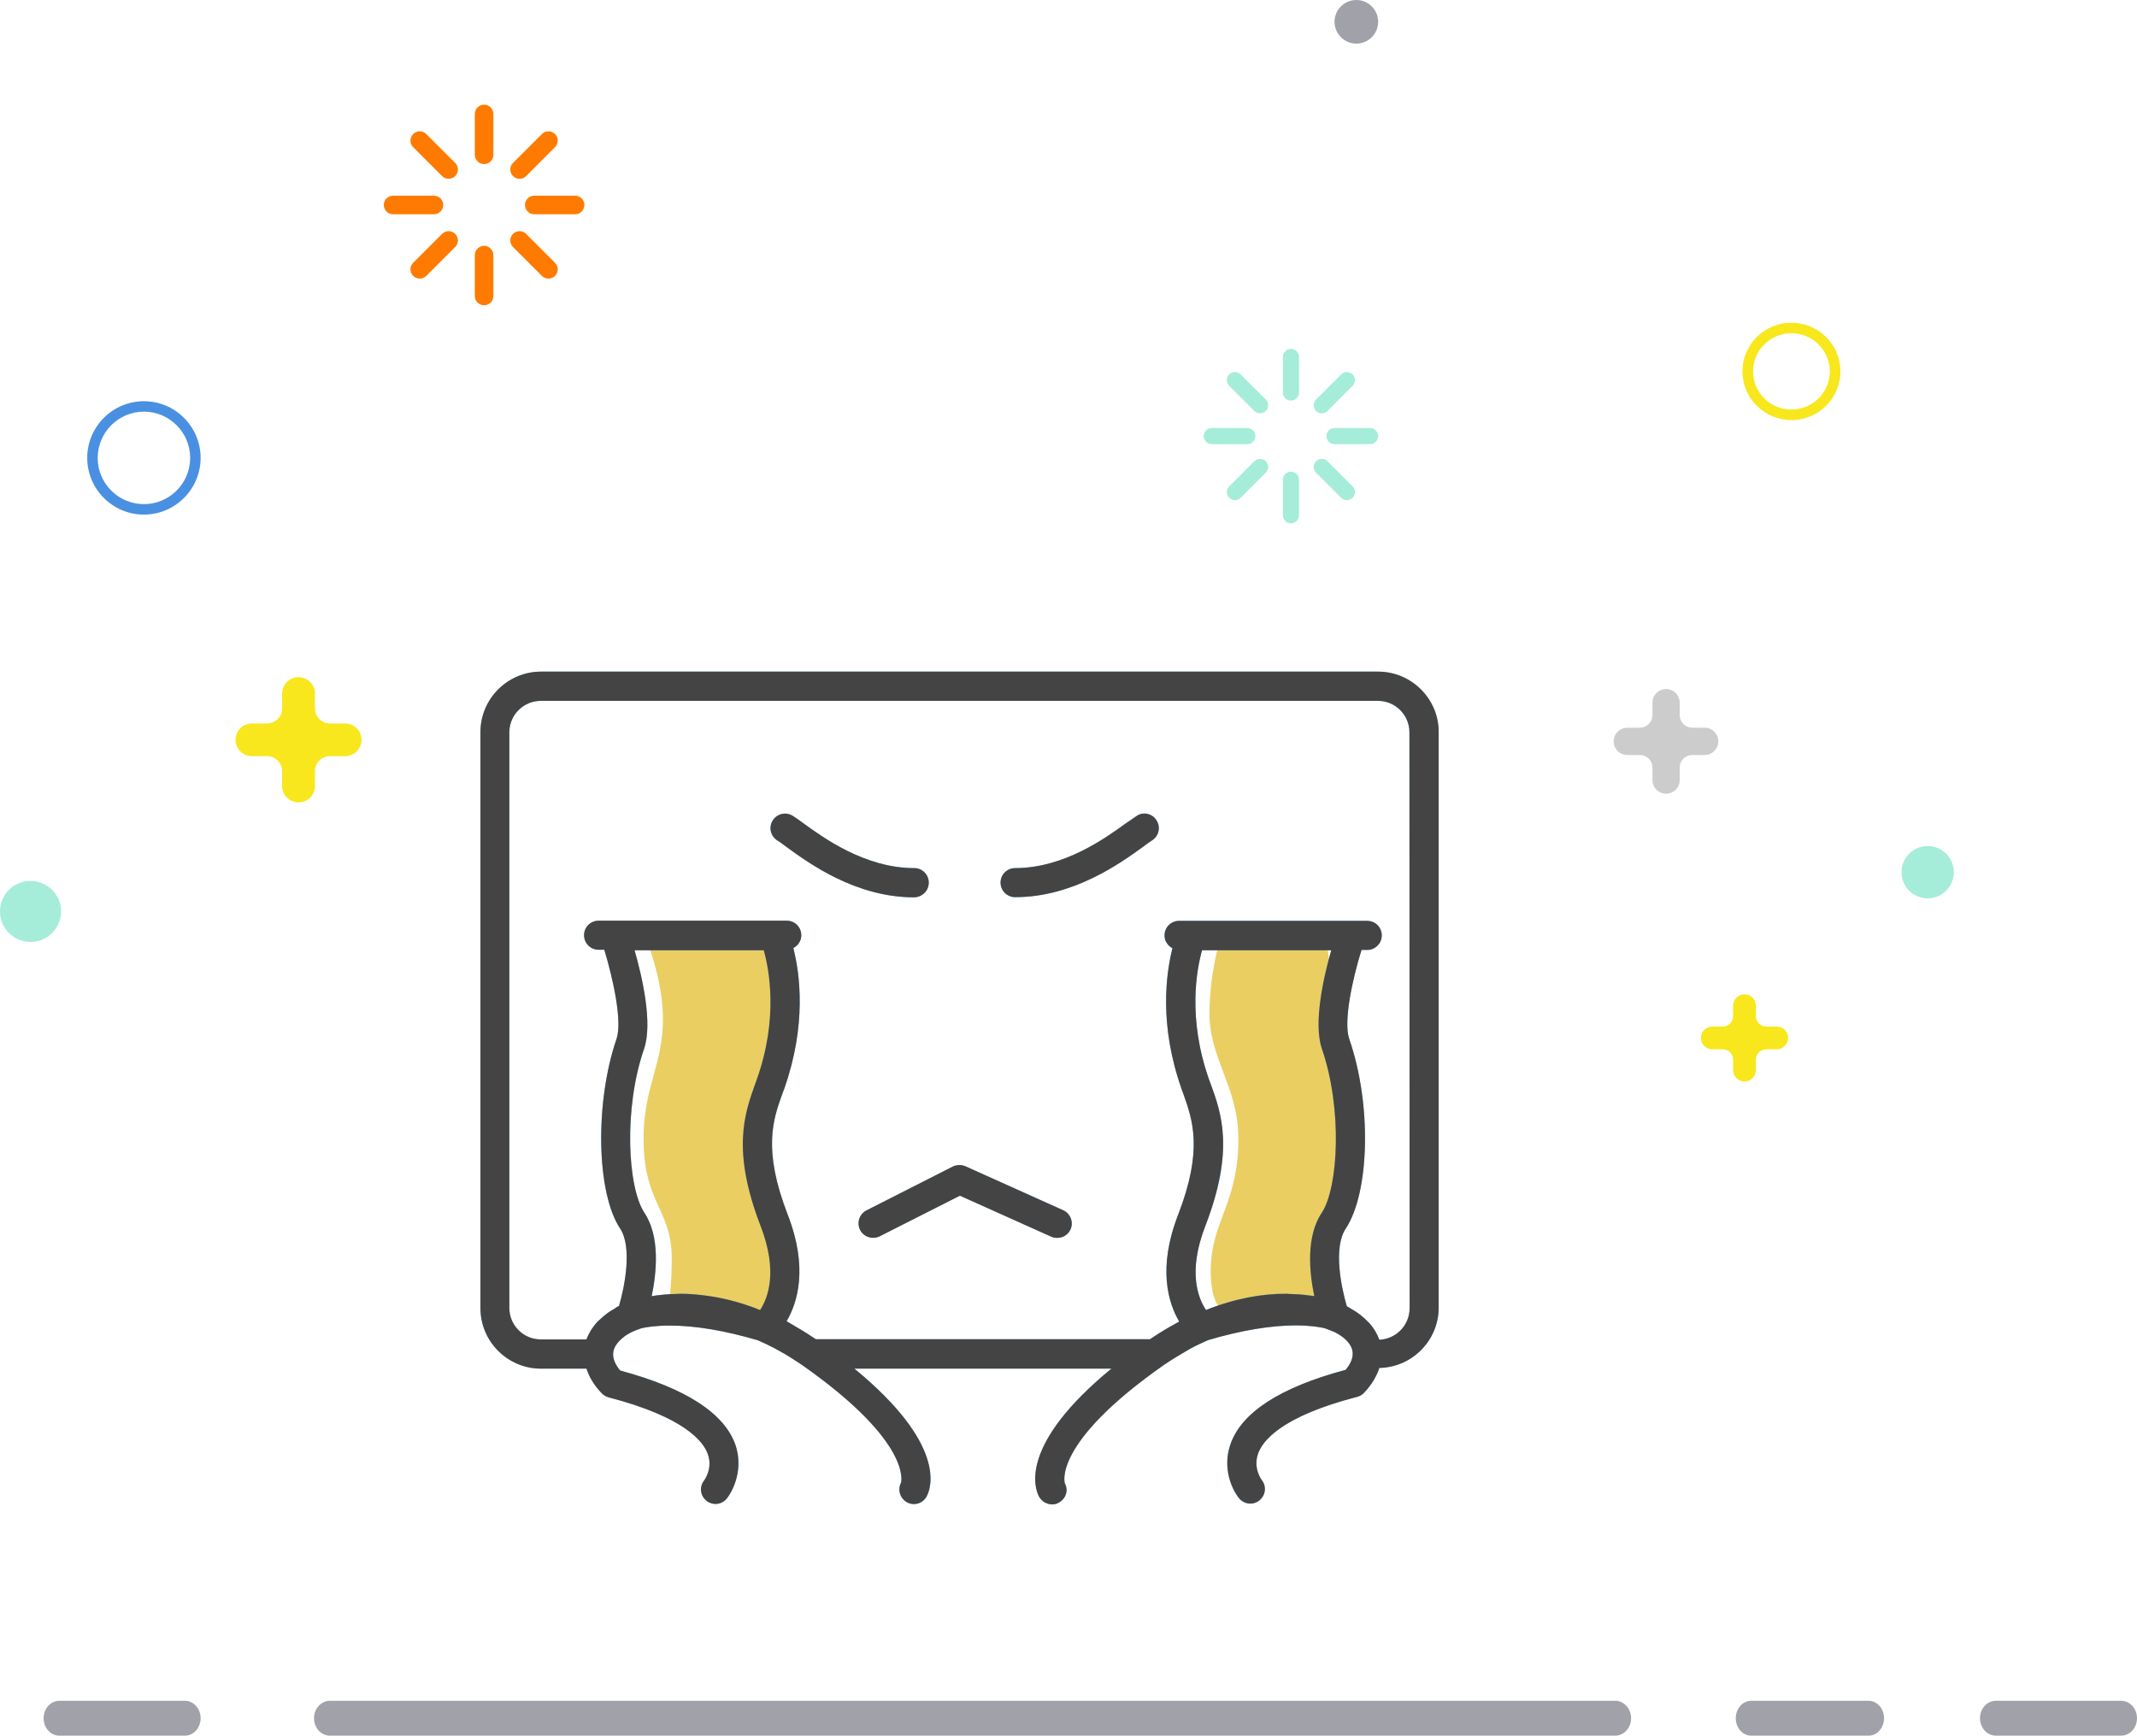 <?xml version="1.0" encoding="UTF-8"?>
<svg width="245px" height="199px" viewBox="0 0 245 199" version="1.1" xmlns="http://www.w3.org/2000/svg" xmlns:xlink="http://www.w3.org/1999/xlink">
    <!-- Generator: Sketch 50.2 (55047) - http://www.bohemiancoding.com/sketch -->
    <title>Cancel order successfully</title>
    <desc>Created with Sketch.</desc>
    <defs></defs>
    <g id="Page-1" stroke="none" stroke-width="1" fill="none" fill-rule="evenodd">
        <g id="10_1_Cancel-order-successfully" transform="translate(-78, -202)" fill-rule="nonzero">
            <g id="Cancel-order-successfully" transform="translate(78, 202)">
                <path d="M89.863,150.335 L76.299,150.335 C76.299,150.335 77.013,149.463 77.013,144.327 C77.013,138.576 73.781,138.061 73.781,130.545 C73.781,124.636 76.002,122.078 76.002,116.882 C76.002,112.361 74.177,107.919 74.177,107.919 L89.863,107.919 C89.863,107.919 87.444,125.132 87.444,130.228 C87.444,135.344 89.863,150.335 89.863,150.335 Z M152.089,150.335 L141.163,150.672 C141.163,150.672 138.803,150.871 138.803,145.755 C138.803,140.004 141.976,138.061 141.976,130.565 C141.976,124.656 138.664,121.423 138.664,116.228 C138.664,111.707 139.814,107.939 139.814,107.939 L152.089,107.939 C152.089,107.939 154.548,125.151 154.548,130.248 C154.548,135.344 152.089,150.335 152.089,150.335 Z" id="Shape" fill="#EACE62"></path>
                <path d="M157.998,77.005 L62.022,77.005 C58.195,77.005 55.081,80.118 55.081,83.945 L55.081,149.978 C55.081,153.806 58.195,156.919 62.022,156.919 L67.237,156.919 C67.554,157.89 68.129,158.862 69.002,159.754 C69.22,159.973 69.478,160.131 69.775,160.211 C78.481,162.471 80.642,165.267 81.158,166.735 C81.733,168.361 80.781,169.669 80.721,169.749 C80.146,170.482 80.285,171.494 80.999,172.069 C81.733,172.644 82.764,172.525 83.339,171.791 C84.112,170.8 85.223,168.4 84.33,165.703 C83.081,162.055 78.639,159.16 71.104,157.137 C70.489,156.403 70.291,155.769 70.291,155.273 L70.291,155.253 C70.291,154.599 70.707,153.924 71.461,153.33 C71.481,153.31 71.52,153.31 71.52,153.27 C71.738,153.111 71.976,152.953 72.254,152.814 C72.313,152.774 72.373,152.755 72.452,152.715 C72.77,152.556 73.146,152.437 73.503,152.298 C74.078,152.16 75.129,151.981 76.795,151.981 C79.71,151.981 83.101,152.556 86.888,153.667 C87.523,153.944 88.157,154.242 88.792,154.579 C88.99,154.678 89.189,154.797 89.367,154.896 C90.18,155.332 90.973,155.848 91.786,156.383 C91.846,156.443 91.925,156.463 91.985,156.522 C104.715,165.465 103.288,169.987 103.307,169.987 C102.871,170.8 103.188,171.811 104.001,172.247 C104.239,172.386 104.517,172.446 104.775,172.446 C105.37,172.446 105.945,172.128 106.242,171.553 C106.778,170.562 108.503,165.584 97.953,156.919 L127.42,156.919 C116.851,165.604 118.596,170.582 119.112,171.573 C119.429,172.148 120.024,172.485 120.639,172.485 C120.896,172.485 121.154,172.426 121.372,172.287 C122.185,171.851 122.523,170.899 122.086,170.086 C122.066,170.046 120.579,165.525 133.369,156.542 C134.262,155.927 135.154,155.392 136.046,154.876 C136.205,154.777 136.364,154.698 136.522,154.599 C137.177,154.242 137.851,153.944 138.505,153.647 C142.273,152.536 145.664,151.961 148.579,151.961 C150.245,151.961 151.296,152.16 151.851,152.279 C152.208,152.417 152.585,152.536 152.922,152.695 C152.981,152.715 153.041,152.755 153.1,152.774 C153.378,152.913 153.635,153.092 153.873,153.25 L153.893,153.27 C154.667,153.845 155.083,154.519 155.083,155.194 L155.083,155.213 C155.083,155.709 154.885,156.324 154.27,157.058 C146.715,159.08 142.273,161.975 141.044,165.664 C140.131,168.361 141.242,170.76 142.035,171.751 C142.61,172.485 143.661,172.604 144.375,172.029 C145.109,171.454 145.228,170.403 144.653,169.689 C144.633,169.669 143.661,168.361 144.216,166.715 C144.712,165.227 146.854,162.412 155.599,160.151 C155.896,160.072 156.174,159.913 156.372,159.695 C157.245,158.783 157.82,157.811 158.137,156.839 C161.905,156.76 164.938,153.687 164.938,149.919 L164.938,83.886 C164.938,80.138 161.825,77.005 157.998,77.005 Z M72.75,108.95 L87.563,108.95 C88.177,111.152 89.268,116.744 86.75,123.803 L86.571,124.299 C85.361,127.69 83.854,131.894 87.206,140.579 C89.248,145.874 87.999,148.888 87.146,150.196 L87.126,150.196 C86.988,150.137 86.829,150.097 86.69,150.018 C84.707,149.264 82.784,148.789 80.979,148.551 L80.503,148.491 C79.65,148.392 78.837,148.332 78.024,148.332 C77.846,148.332 77.668,148.352 77.489,148.352 C76.835,148.372 76.18,148.412 75.566,148.491 C75.407,148.511 75.248,148.511 75.09,148.551 C74.951,148.57 74.832,148.61 74.713,148.61 C75.288,145.854 75.685,141.769 73.88,139.052 C71.937,136.117 71.481,127.075 73.84,120.253 C74.852,117.299 73.622,111.984 72.75,108.95 Z M138.188,140.559 C141.539,131.874 140.032,127.65 138.803,124.279 L138.624,123.803 C136.126,116.744 137.197,111.152 137.811,108.95 L152.624,108.95 C151.752,111.984 150.542,117.299 151.553,120.253 C153.913,127.095 153.457,136.137 151.534,139.052 C149.709,141.789 150.106,145.854 150.681,148.61 C150.542,148.59 150.423,148.551 150.304,148.551 C150.205,148.531 150.086,148.531 149.967,148.511 C149.273,148.412 148.559,148.372 147.806,148.352 C147.706,148.352 147.607,148.332 147.508,148.332 C144.732,148.313 141.579,148.868 138.267,150.196 C137.395,148.908 136.126,145.874 138.188,140.559 Z M161.607,149.998 C161.607,151.942 160.06,153.528 158.137,153.607 C157.899,152.973 157.562,152.358 157.066,151.783 C157.007,151.704 156.927,151.644 156.828,151.545 L156.749,151.466 C156.511,151.208 156.213,150.97 155.936,150.732 C155.837,150.672 155.737,150.593 155.638,150.514 C155.4,150.355 155.143,150.196 154.865,150.038 C154.766,149.978 154.647,149.899 154.548,149.84 C154.508,149.82 154.468,149.82 154.429,149.78 C154.429,149.78 154.409,149.78 154.409,149.76 C153.774,147.638 152.822,143.038 154.29,140.857 C157.046,136.673 157.264,126.52 154.686,119.123 C153.992,117.12 155.063,112.222 156.094,108.911 L156.749,108.911 C157.661,108.911 158.414,108.177 158.414,107.245 C158.414,106.333 157.681,105.579 156.749,105.579 L135.174,105.579 C134.262,105.579 133.508,106.313 133.508,107.245 C133.508,107.9 133.885,108.435 134.42,108.713 C133.667,111.687 132.874,117.537 135.471,124.874 L135.65,125.37 C136.721,128.384 137.97,131.794 135.055,139.31 C132.695,145.417 133.944,149.403 135.194,151.525 C134.083,152.12 132.973,152.774 131.843,153.548 L93.551,153.548 C93.452,153.488 93.333,153.429 93.234,153.349 C92.322,152.735 91.41,152.199 90.517,151.684 C90.418,151.624 90.299,151.545 90.18,151.485 C91.429,149.364 92.679,145.378 90.319,139.29 C87.404,131.775 88.633,128.364 89.704,125.37 L89.902,124.854 C92.5,117.497 91.707,111.647 90.953,108.693 C91.489,108.415 91.866,107.88 91.866,107.225 C91.866,106.313 91.132,105.56 90.2,105.56 L68.625,105.56 C67.713,105.56 66.959,106.293 66.959,107.225 C66.959,108.137 67.693,108.891 68.625,108.891 L69.279,108.891 C70.291,112.203 71.362,117.101 70.687,119.103 C68.189,126.361 68.367,136.732 71.084,140.837 C72.532,142.998 71.6,147.599 70.965,149.74 C70.925,149.76 70.866,149.78 70.826,149.8 C70.687,149.859 70.588,149.939 70.469,150.038 C70.211,150.177 69.993,150.315 69.755,150.474 L69.438,150.712 C69.161,150.95 68.883,151.168 68.645,151.406 L68.546,151.505 L68.328,151.723 C68.129,151.961 67.971,152.199 67.792,152.457 C67.792,152.477 67.772,152.477 67.772,152.477 C67.554,152.834 67.376,153.191 67.237,153.568 L62.002,153.568 C59.999,153.568 58.393,151.942 58.393,149.959 L58.393,83.965 C58.393,81.962 60.019,80.356 62.002,80.356 L157.978,80.356 C159.981,80.356 161.587,81.982 161.587,83.965 L161.607,149.998 Z M106.48,101.197 C106.48,100.285 105.747,99.531 104.815,99.531 C99.163,99.531 94.384,96.041 92.084,94.376 C91.548,93.979 91.132,93.682 90.854,93.523 C90.061,93.047 89.05,93.305 88.574,94.098 C88.098,94.891 88.356,95.902 89.149,96.378 C89.387,96.517 89.704,96.755 90.121,97.072 C92.718,98.956 98.072,102.883 104.795,102.883 C105.747,102.863 106.48,102.109 106.48,101.197 Z M130.355,93.523 C130.078,93.701 129.661,93.999 129.106,94.376 C126.806,96.041 122.027,99.531 116.375,99.531 C115.463,99.531 114.71,100.265 114.71,101.197 C114.71,102.109 115.443,102.863 116.375,102.863 C123.098,102.863 128.491,98.936 131.069,97.072 C131.486,96.755 131.823,96.517 132.041,96.378 C132.834,95.902 133.092,94.891 132.616,94.098 C132.16,93.305 131.129,93.027 130.355,93.523 Z M121.888,138.755 L110.684,133.718 C110.228,133.52 109.693,133.539 109.256,133.738 L99.341,138.775 C98.528,139.191 98.191,140.182 98.608,141.015 C99.024,141.828 100.016,142.146 100.849,141.749 L110.05,137.089 L120.52,141.789 C120.738,141.888 120.976,141.927 121.214,141.927 C121.848,141.927 122.463,141.571 122.741,140.936 C123.098,140.103 122.721,139.131 121.888,138.755 Z" id="Shape" fill="#78C6FF"></path>
                <path d="M157.998,77.005 L62.022,77.005 C58.195,77.005 55.081,80.118 55.081,83.945 L55.081,149.978 C55.081,153.806 58.195,156.919 62.022,156.919 L67.237,156.919 C67.554,157.89 68.129,158.862 69.002,159.754 C69.22,159.973 69.478,160.131 69.775,160.211 C78.481,162.471 80.642,165.267 81.158,166.735 C81.733,168.361 80.781,169.669 80.721,169.749 C80.146,170.482 80.285,171.494 80.999,172.069 C81.733,172.644 82.764,172.525 83.339,171.791 C84.112,170.8 85.223,168.4 84.33,165.703 C83.081,162.055 78.639,159.16 71.104,157.137 C70.489,156.403 70.291,155.769 70.291,155.273 L70.291,155.253 C70.291,154.599 70.707,153.924 71.461,153.33 C71.481,153.31 71.52,153.31 71.52,153.27 C71.738,153.111 71.976,152.953 72.254,152.814 C72.313,152.774 72.373,152.755 72.452,152.715 C72.77,152.556 73.146,152.437 73.503,152.298 C74.078,152.16 75.129,151.981 76.795,151.981 C79.71,151.981 83.101,152.556 86.888,153.667 C87.523,153.944 88.157,154.242 88.792,154.579 C88.99,154.678 89.189,154.797 89.367,154.896 C90.18,155.332 90.973,155.848 91.786,156.383 C91.846,156.443 91.925,156.463 91.985,156.522 C104.715,165.465 103.288,169.987 103.307,169.987 C102.871,170.8 103.188,171.811 104.001,172.247 C104.239,172.386 104.517,172.446 104.775,172.446 C105.37,172.446 105.945,172.128 106.242,171.553 C106.778,170.562 108.503,165.584 97.953,156.919 L127.42,156.919 C116.851,165.604 118.596,170.582 119.112,171.573 C119.429,172.148 120.024,172.485 120.639,172.485 C120.896,172.485 121.154,172.426 121.372,172.287 C122.185,171.851 122.523,170.899 122.086,170.086 C122.066,170.046 120.579,165.525 133.369,156.542 C134.262,155.927 135.154,155.392 136.046,154.876 C136.205,154.777 136.364,154.698 136.522,154.599 C137.177,154.242 137.851,153.944 138.505,153.647 C142.273,152.536 145.664,151.961 148.579,151.961 C150.245,151.961 151.296,152.16 151.851,152.279 C152.208,152.417 152.585,152.536 152.922,152.695 C152.981,152.715 153.041,152.755 153.1,152.774 C153.378,152.913 153.635,153.092 153.873,153.25 L153.893,153.27 C154.667,153.845 155.083,154.519 155.083,155.194 L155.083,155.213 C155.083,155.709 154.885,156.324 154.27,157.058 C146.715,159.08 142.273,161.975 141.044,165.664 C140.131,168.361 141.242,170.76 142.035,171.751 C142.61,172.485 143.661,172.604 144.375,172.029 C145.109,171.454 145.228,170.403 144.653,169.689 C144.633,169.669 143.661,168.361 144.216,166.715 C144.712,165.227 146.854,162.412 155.599,160.151 C155.896,160.072 156.174,159.913 156.372,159.695 C157.245,158.783 157.82,157.811 158.137,156.839 C161.905,156.76 164.938,153.687 164.938,149.919 L164.938,83.886 C164.938,80.138 161.825,77.005 157.998,77.005 Z M72.75,108.95 L87.563,108.95 C88.177,111.152 89.268,116.744 86.75,123.803 L86.571,124.299 C85.361,127.69 83.854,131.894 87.206,140.579 C89.248,145.874 87.999,148.888 87.146,150.196 L87.126,150.196 C86.988,150.137 86.829,150.097 86.69,150.018 C84.707,149.264 82.784,148.789 80.979,148.551 L80.503,148.491 C79.65,148.392 78.837,148.332 78.024,148.332 C77.846,148.332 77.668,148.352 77.489,148.352 C76.835,148.372 76.18,148.412 75.566,148.491 C75.407,148.511 75.248,148.511 75.09,148.551 C74.951,148.57 74.832,148.61 74.713,148.61 C75.288,145.854 75.685,141.769 73.88,139.052 C71.937,136.117 71.481,127.075 73.84,120.253 C74.852,117.299 73.622,111.984 72.75,108.95 Z M138.188,140.559 C141.539,131.874 140.032,127.65 138.803,124.279 L138.624,123.803 C136.126,116.744 137.197,111.152 137.811,108.95 L152.624,108.95 C151.752,111.984 150.542,117.299 151.553,120.253 C153.913,127.095 153.457,136.137 151.534,139.052 C149.709,141.789 150.106,145.854 150.681,148.61 C150.542,148.59 150.423,148.551 150.304,148.551 C150.205,148.531 150.086,148.531 149.967,148.511 C149.273,148.412 148.559,148.372 147.806,148.352 C147.706,148.352 147.607,148.332 147.508,148.332 C144.732,148.313 141.579,148.868 138.267,150.196 C137.395,148.908 136.126,145.874 138.188,140.559 Z M161.607,149.998 C161.607,151.942 160.06,153.528 158.137,153.607 C157.899,152.973 157.562,152.358 157.066,151.783 C157.007,151.704 156.927,151.644 156.828,151.545 L156.749,151.466 C156.511,151.208 156.213,150.97 155.936,150.732 C155.837,150.672 155.737,150.593 155.638,150.514 C155.4,150.355 155.143,150.196 154.865,150.038 C154.766,149.978 154.647,149.899 154.548,149.84 C154.508,149.82 154.468,149.82 154.429,149.78 C154.429,149.78 154.409,149.78 154.409,149.76 C153.774,147.638 152.822,143.038 154.29,140.857 C157.046,136.673 157.264,126.52 154.686,119.123 C153.992,117.12 155.063,112.222 156.094,108.911 L156.749,108.911 C157.661,108.911 158.414,108.177 158.414,107.245 C158.414,106.333 157.681,105.579 156.749,105.579 L135.174,105.579 C134.262,105.579 133.508,106.313 133.508,107.245 C133.508,107.9 133.885,108.435 134.42,108.713 C133.667,111.687 132.874,117.537 135.471,124.874 L135.65,125.37 C136.721,128.384 137.97,131.794 135.055,139.31 C132.695,145.417 133.944,149.403 135.194,151.525 C134.083,152.12 132.973,152.774 131.843,153.548 L93.551,153.548 C93.452,153.488 93.333,153.429 93.234,153.349 C92.322,152.735 91.41,152.199 90.517,151.684 C90.418,151.624 90.299,151.545 90.18,151.485 C91.429,149.364 92.679,145.378 90.319,139.29 C87.404,131.775 88.633,128.364 89.704,125.37 L89.902,124.854 C92.5,117.497 91.707,111.647 90.953,108.693 C91.489,108.415 91.866,107.88 91.866,107.225 C91.866,106.313 91.132,105.56 90.2,105.56 L68.625,105.56 C67.713,105.56 66.959,106.293 66.959,107.225 C66.959,108.137 67.693,108.891 68.625,108.891 L69.279,108.891 C70.291,112.203 71.362,117.101 70.687,119.103 C68.189,126.361 68.367,136.732 71.084,140.837 C72.532,142.998 71.6,147.599 70.965,149.74 C70.925,149.76 70.866,149.78 70.826,149.8 C70.687,149.859 70.588,149.939 70.469,150.038 C70.211,150.177 69.993,150.315 69.755,150.474 L69.438,150.712 C69.161,150.95 68.883,151.168 68.645,151.406 L68.546,151.505 L68.328,151.723 C68.129,151.961 67.971,152.199 67.792,152.457 C67.792,152.477 67.772,152.477 67.772,152.477 C67.554,152.834 67.376,153.191 67.237,153.568 L62.002,153.568 C59.999,153.568 58.393,151.942 58.393,149.959 L58.393,83.965 C58.393,81.962 60.019,80.356 62.002,80.356 L157.978,80.356 C159.981,80.356 161.587,81.982 161.587,83.965 L161.607,149.998 Z M106.48,101.197 C106.48,100.285 105.747,99.531 104.815,99.531 C99.163,99.531 94.384,96.041 92.084,94.376 C91.548,93.979 91.132,93.682 90.854,93.523 C90.061,93.047 89.05,93.305 88.574,94.098 C88.098,94.891 88.356,95.902 89.149,96.378 C89.387,96.517 89.704,96.755 90.121,97.072 C92.718,98.956 98.072,102.883 104.795,102.883 C105.747,102.863 106.48,102.109 106.48,101.197 Z M130.355,93.523 C130.078,93.701 129.661,93.999 129.106,94.376 C126.806,96.041 122.027,99.531 116.375,99.531 C115.463,99.531 114.71,100.265 114.71,101.197 C114.71,102.109 115.443,102.863 116.375,102.863 C123.098,102.863 128.491,98.936 131.069,97.072 C131.486,96.755 131.823,96.517 132.041,96.378 C132.834,95.902 133.092,94.891 132.616,94.098 C132.16,93.305 131.129,93.027 130.355,93.523 Z M121.888,138.755 L110.684,133.718 C110.228,133.52 109.693,133.539 109.256,133.738 L99.341,138.775 C98.528,139.191 98.191,140.182 98.608,141.015 C99.024,141.828 100.016,142.146 100.849,141.749 L110.05,137.089 L120.52,141.789 C120.738,141.888 120.976,141.927 121.214,141.927 C121.848,141.927 122.463,141.571 122.741,140.936 C123.098,140.103 122.721,139.131 121.888,138.755 Z" id="Shape" fill="#444444"></path>
                <g id="successful">
                    <g id="水滴">
                        <path d="M229,197 L243,197" id="Shape" fill="#FEDEBB"></path>
                        <path d="M243.179,199 L228.821,199 C227.815,199 227,198.105 227,197 C227,195.895 227.815,195 228.821,195 L243.179,195 C244.185,195 245,195.895 245,197 C245,198.105 244.185,199 243.179,199 Z" id="Shape" fill="#A1A1A9"></path>
                        <path d="M201,197 L215,197" id="Shape" fill="#FEDEBB"></path>
                        <path d="M214.222,199 L200.778,199 C199.796,199 199,198.105 199,197 C199,195.895 199.796,195 200.778,195 L214.222,195 C215.204,195 216,195.895 216,197 C216,198.105 215.204,199 214.222,199 Z" id="Shape" fill="#A1A1A9"></path>
                        <path d="M38,197 L185,197" id="Shape" fill="#FEDEBB"></path>
                        <path d="M185.172,199 L37.828,199 C36.819,199 36,198.105 36,197 C36,195.895 36.819,195 37.828,195 L185.172,195 C186.181,195 187,195.895 187,197 C187,198.105 186.181,199 185.172,199 Z" id="Shape" fill="#A1A1A9"></path>
                        <path d="M7,197 L22,197" id="Shape" fill="#FEDEBB"></path>
                        <path d="M21.199,199 L6.801,199 C5.806,199 5,198.105 5,197 C5,195.895 5.806,195 6.801,195 L21.199,195 C22.194,195 23,195.895 23,197 C23,198.105 22.194,199 21.199,199 Z" id="Shape" fill="#A1A1A9"></path>
                        <path d="M7,104.5 C7,106.432 5.434,108 3.5,108 C1.566,108 0,106.432 0,104.5 C0,102.565 1.566,101 3.5,101 C5.434,101 7,102.565 7,104.5 Z" id="Shape" fill="#A5EDD8"></path>
                        <path d="M155.501,5 C154.12,5 153,3.88 153,2.5 C153,1.12 154.12,2.93113146e-07 155.501,4.36821815e-08 C156.882,-0 158,1.12 158,2.5 C158,3.88 156.882,5 155.501,5 Z" id="Shape" fill="#A1A1A9"></path>
                        <path d="M224,100 C224,101.656 222.656,103 221,103 C219.343,103 218,101.656 218,100 C218,98.344 219.343,97 221,97 C222.656,97 224,98.344 224,100 Z" id="Shape" fill="#A5EDD8"></path>
                        <path d="M16.5,59 C12.916,59 10,56.084 10,52.5 C10,48.916 12.916,46 16.5,46 C20.084,46 23,48.916 23,52.5 C23,56.084 20.084,59 16.5,59 Z M16.5,47.199 C13.577,47.199 11.199,49.577 11.199,52.5 C11.199,55.423 13.577,57.801 16.5,57.801 C19.423,57.801 21.801,55.423 21.801,52.5 C21.801,49.577 19.423,47.199 16.5,47.199 Z" id="Shape" fill="#4A90E2"></path>
                        <path d="M205.381,48.167 C202.284,48.167 199.763,45.663 199.763,42.585 C199.763,39.505 202.284,37 205.381,37 C208.479,37 211,39.506 211,42.585 C211,45.663 208.479,48.167 205.381,48.167 Z M205.381,38.21 C202.955,38.21 200.981,40.173 200.981,42.585 C200.981,44.995 202.955,46.956 205.381,46.956 C207.808,46.956 209.782,44.995 209.782,42.585 C209.782,40.173 207.808,38.21 205.381,38.21 Z M37.838,82.948 C36.884,82.948 36.11,82.18 36.109,81.232 L36.109,79.516 C36.11,79.019 35.912,78.542 35.558,78.19 C35.205,77.838 34.725,77.641 34.225,77.64 C33.725,77.641 33.246,77.838 32.892,78.19 C32.539,78.542 32.34,79.019 32.34,79.516 L32.34,81.232 C32.339,82.18 31.566,82.948 30.612,82.948 L28.884,82.948 C27.844,82.948 27,83.786 27,84.82 C27,85.856 27.843,86.696 28.884,86.696 L30.612,86.696 C31.07,86.695 31.51,86.876 31.834,87.198 C32.158,87.52 32.34,87.956 32.34,88.412 L32.34,90.128 C32.34,91.164 33.184,92 34.225,92 C34.725,92 35.205,91.803 35.558,91.452 C35.911,91.101 36.11,90.625 36.109,90.128 L36.109,88.412 C36.109,87.956 36.292,87.52 36.616,87.198 C36.94,86.876 37.38,86.695 37.838,86.696 L39.565,86.696 C40.606,86.696 41.45,85.857 41.45,84.822 C41.45,83.787 40.606,82.948 39.565,82.948 L37.838,82.948 Z" id="Shape" fill="#F8E71C"></path>
                        <path d="M194.004,83.436 C193.624,83.435 193.26,83.284 192.992,83.014 C192.723,82.745 192.572,82.38 192.573,81.999 L192.573,80.565 C192.573,80.15 192.408,79.751 192.115,79.458 C191.821,79.164 191.423,78.999 191.008,79 C190.594,79 190.197,79.165 189.904,79.459 C189.611,79.752 189.447,80.15 189.447,80.565 L189.447,81.999 C189.448,82.38 189.296,82.746 189.027,83.015 C188.758,83.285 188.394,83.436 188.013,83.436 L186.582,83.436 C186.019,83.428 185.496,83.725 185.213,84.212 C184.929,84.699 184.929,85.301 185.213,85.788 C185.496,86.275 186.019,86.571 186.582,86.564 L188.013,86.564 C188.394,86.564 188.759,86.715 189.028,86.985 C189.297,87.254 189.448,87.62 189.447,88.001 L189.447,89.434 C189.447,89.849 189.611,90.247 189.904,90.541 C190.197,90.835 190.594,91 191.008,91 C191.423,91.001 191.821,90.836 192.115,90.542 C192.408,90.248 192.573,89.85 192.573,89.434 L192.573,88.001 C192.572,87.62 192.723,87.255 192.991,86.985 C193.26,86.716 193.624,86.564 194.004,86.564 L195.437,86.564 C196.3,86.564 197,85.863 197,84.998 C197,84.136 196.299,83.436 195.437,83.436 L194.004,83.436 Z" id="Shape" fill="#CCCCCC"></path>
                        <path d="M202.498,117.699 C201.84,117.699 201.305,117.159 201.305,116.502 L201.305,115.305 C201.305,114.584 200.721,114 200,114 C199.279,114 198.695,114.584 198.695,115.305 L198.695,116.502 C198.695,117.159 198.16,117.699 197.502,117.699 L196.305,117.699 C195.959,117.698 195.627,117.835 195.382,118.079 C195.138,118.323 195,118.655 195,119 C195,119.346 195.137,119.678 195.382,119.923 C195.627,120.167 195.959,120.305 196.305,120.305 L197.502,120.305 C198.16,120.306 198.694,120.84 198.695,121.498 L198.695,122.695 C198.695,123.416 199.279,124 200,124 C200.721,124 201.305,123.416 201.305,122.695 L201.305,121.498 C201.306,120.84 201.84,120.306 202.498,120.305 L203.695,120.305 C204.041,120.305 204.373,120.168 204.618,119.923 C204.863,119.678 205,119.346 205,119 C205,118.655 204.862,118.323 204.618,118.079 C204.373,117.835 204.041,117.698 203.695,117.699 L202.498,117.699 Z" id="Shape" fill="#F8E71C"></path>
                        <path d="M55.5,12 C55.218,12 54.947,12.112 54.747,12.313 C54.547,12.513 54.435,12.784 54.436,13.067 L54.434,17.75 C54.434,18.336 54.912,18.813 55.501,18.817 C56.088,18.817 56.565,18.336 56.565,17.75 L56.565,13.067 C56.566,12.478 56.089,12 55.5,12 Z M55.5,28.187 C55.217,28.186 54.947,28.298 54.747,28.498 C54.547,28.697 54.435,28.968 54.434,29.25 L54.436,33.937 C54.436,34.219 54.548,34.49 54.748,34.689 C54.947,34.889 55.218,35 55.5,35 C55.783,35.001 56.054,34.889 56.253,34.689 C56.453,34.49 56.565,34.219 56.565,33.937 L56.565,29.25 C56.565,28.968 56.453,28.697 56.253,28.497 C56.053,28.298 55.782,28.186 55.5,28.187 Z M50.681,20.189 C51.096,20.605 51.771,20.602 52.187,20.186 C52.387,19.987 52.5,19.716 52.5,19.433 C52.5,19.15 52.387,18.879 52.187,18.68 L48.874,15.366 C48.457,14.954 47.786,14.954 47.368,15.366 C46.952,15.785 46.952,16.46 47.368,16.873 L50.681,20.189 Z M60.318,26.814 C60.118,26.614 59.848,26.502 59.566,26.502 C59.284,26.502 59.013,26.614 58.814,26.814 C58.614,27.013 58.501,27.284 58.501,27.567 C58.501,27.849 58.614,28.12 58.814,28.32 L62.126,31.633 C62.543,32.046 63.214,32.046 63.631,31.633 C63.831,31.434 63.944,31.163 63.944,30.88 C63.944,30.598 63.831,30.327 63.631,30.127 L60.318,26.814 Z M50.815,23.5 C50.814,22.912 50.337,22.436 49.75,22.437 L45.065,22.437 C44.783,22.436 44.512,22.548 44.312,22.747 C44.112,22.947 44,23.218 44,23.5 C44,23.783 44.112,24.054 44.312,24.254 C44.512,24.454 44.783,24.566 45.065,24.566 L49.75,24.566 C50.032,24.566 50.303,24.454 50.503,24.254 C50.703,24.054 50.815,23.783 50.815,23.5 Z M65.935,22.437 L61.25,22.437 C60.662,22.437 60.186,22.913 60.186,23.5 C60.186,23.783 60.298,24.054 60.498,24.254 C60.697,24.454 60.968,24.566 61.251,24.566 L65.935,24.566 C66.218,24.566 66.489,24.454 66.689,24.254 C66.888,24.054 67,23.783 67,23.5 C67.001,23.218 66.889,22.946 66.689,22.747 C66.489,22.547 66.218,22.435 65.935,22.437 Z M50.681,26.814 L47.368,30.127 C46.953,30.543 46.953,31.218 47.368,31.633 C47.784,32.046 48.459,32.049 48.874,31.633 L52.187,28.32 C52.387,28.12 52.5,27.849 52.5,27.567 C52.5,27.284 52.387,27.013 52.187,26.814 C51.771,26.398 51.097,26.398 50.681,26.814 Z M60.32,20.189 L63.632,16.873 C64.048,16.46 64.048,15.785 63.632,15.366 C63.215,14.954 62.544,14.954 62.127,15.366 L58.814,18.68 C58.614,18.88 58.501,19.152 58.501,19.435 C58.501,19.718 58.614,19.989 58.814,20.189 C59.23,20.605 59.904,20.605 60.32,20.189 Z" id="Shape" fill="#FF7B00"></path>
                        <path d="M148,40 C147.754,40 147.519,40.098 147.345,40.272 C147.171,40.446 147.074,40.682 147.075,40.927 L147.073,45 C147.073,45.51 147.489,45.925 148.001,45.928 C148.511,45.928 148.926,45.51 148.926,45 L148.926,40.927 C148.927,40.416 148.512,40 148,40 Z M148,54.075 C147.754,54.075 147.519,54.172 147.345,54.346 C147.171,54.519 147.074,54.754 147.073,55 L147.075,59.076 C147.075,59.321 147.172,59.556 147.346,59.73 C147.519,59.903 147.755,60 148,60 C148.246,60.001 148.481,59.903 148.655,59.73 C148.829,59.556 148.926,59.321 148.926,59.076 L148.926,55 C148.926,54.754 148.828,54.519 148.655,54.346 C148.481,54.172 148.245,54.075 148,54.075 Z M143.81,47.121 C144.171,47.482 144.757,47.48 145.119,47.119 C145.293,46.945 145.391,46.709 145.391,46.464 C145.391,46.218 145.293,45.982 145.119,45.809 L142.238,42.927 C141.875,42.569 141.292,42.569 140.929,42.927 C140.567,43.291 140.567,43.879 140.929,44.237 L143.81,47.121 Z M152.189,52.881 C152.016,52.708 151.781,52.61 151.536,52.61 C151.29,52.61 151.055,52.708 150.882,52.881 C150.708,53.055 150.61,53.291 150.61,53.536 C150.61,53.782 150.708,54.018 150.882,54.191 L153.762,57.073 C154.125,57.431 154.708,57.431 155.071,57.073 C155.245,56.899 155.342,56.663 155.342,56.418 C155.342,56.172 155.245,55.936 155.071,55.763 L152.189,52.881 Z M143.926,50 C143.925,49.489 143.511,49.075 143,49.075 L138.926,49.075 C138.681,49.075 138.445,49.172 138.271,49.345 C138.098,49.519 138,49.754 138,50 C138,50.246 138.097,50.482 138.271,50.656 C138.445,50.829 138.681,50.927 138.926,50.927 L143,50.927 C143.245,50.927 143.481,50.829 143.655,50.656 C143.829,50.482 143.926,50.246 143.926,50 Z M157.074,49.075 L153,49.075 C152.489,49.075 152.075,49.489 152.075,50 C152.075,50.246 152.172,50.482 152.346,50.656 C152.519,50.829 152.755,50.927 153.001,50.927 L157.074,50.927 C157.32,50.927 157.556,50.829 157.729,50.656 C157.903,50.482 158,50.246 158,50 C158.001,49.754 157.903,49.519 157.73,49.345 C157.556,49.171 157.32,49.074 157.074,49.075 Z M143.81,52.881 L140.929,55.763 C140.567,56.125 140.567,56.711 140.929,57.073 C141.29,57.431 141.877,57.434 142.239,57.073 L145.119,54.191 C145.293,54.018 145.391,53.782 145.391,53.536 C145.391,53.291 145.293,53.055 145.119,52.881 C144.757,52.52 144.171,52.52 143.81,52.881 Z M152.191,47.121 L155.071,44.237 C155.433,43.879 155.433,43.291 155.071,42.927 C154.708,42.569 154.125,42.569 153.762,42.927 L150.882,45.809 C150.708,45.983 150.61,46.219 150.61,46.465 C150.61,46.711 150.708,46.947 150.882,47.121 C151.244,47.482 151.829,47.482 152.191,47.121 Z" id="Shape-Copy" fill="#A5EDD8"></path>
                    </g>
                </g>
            </g>
        </g>
    </g>
</svg>